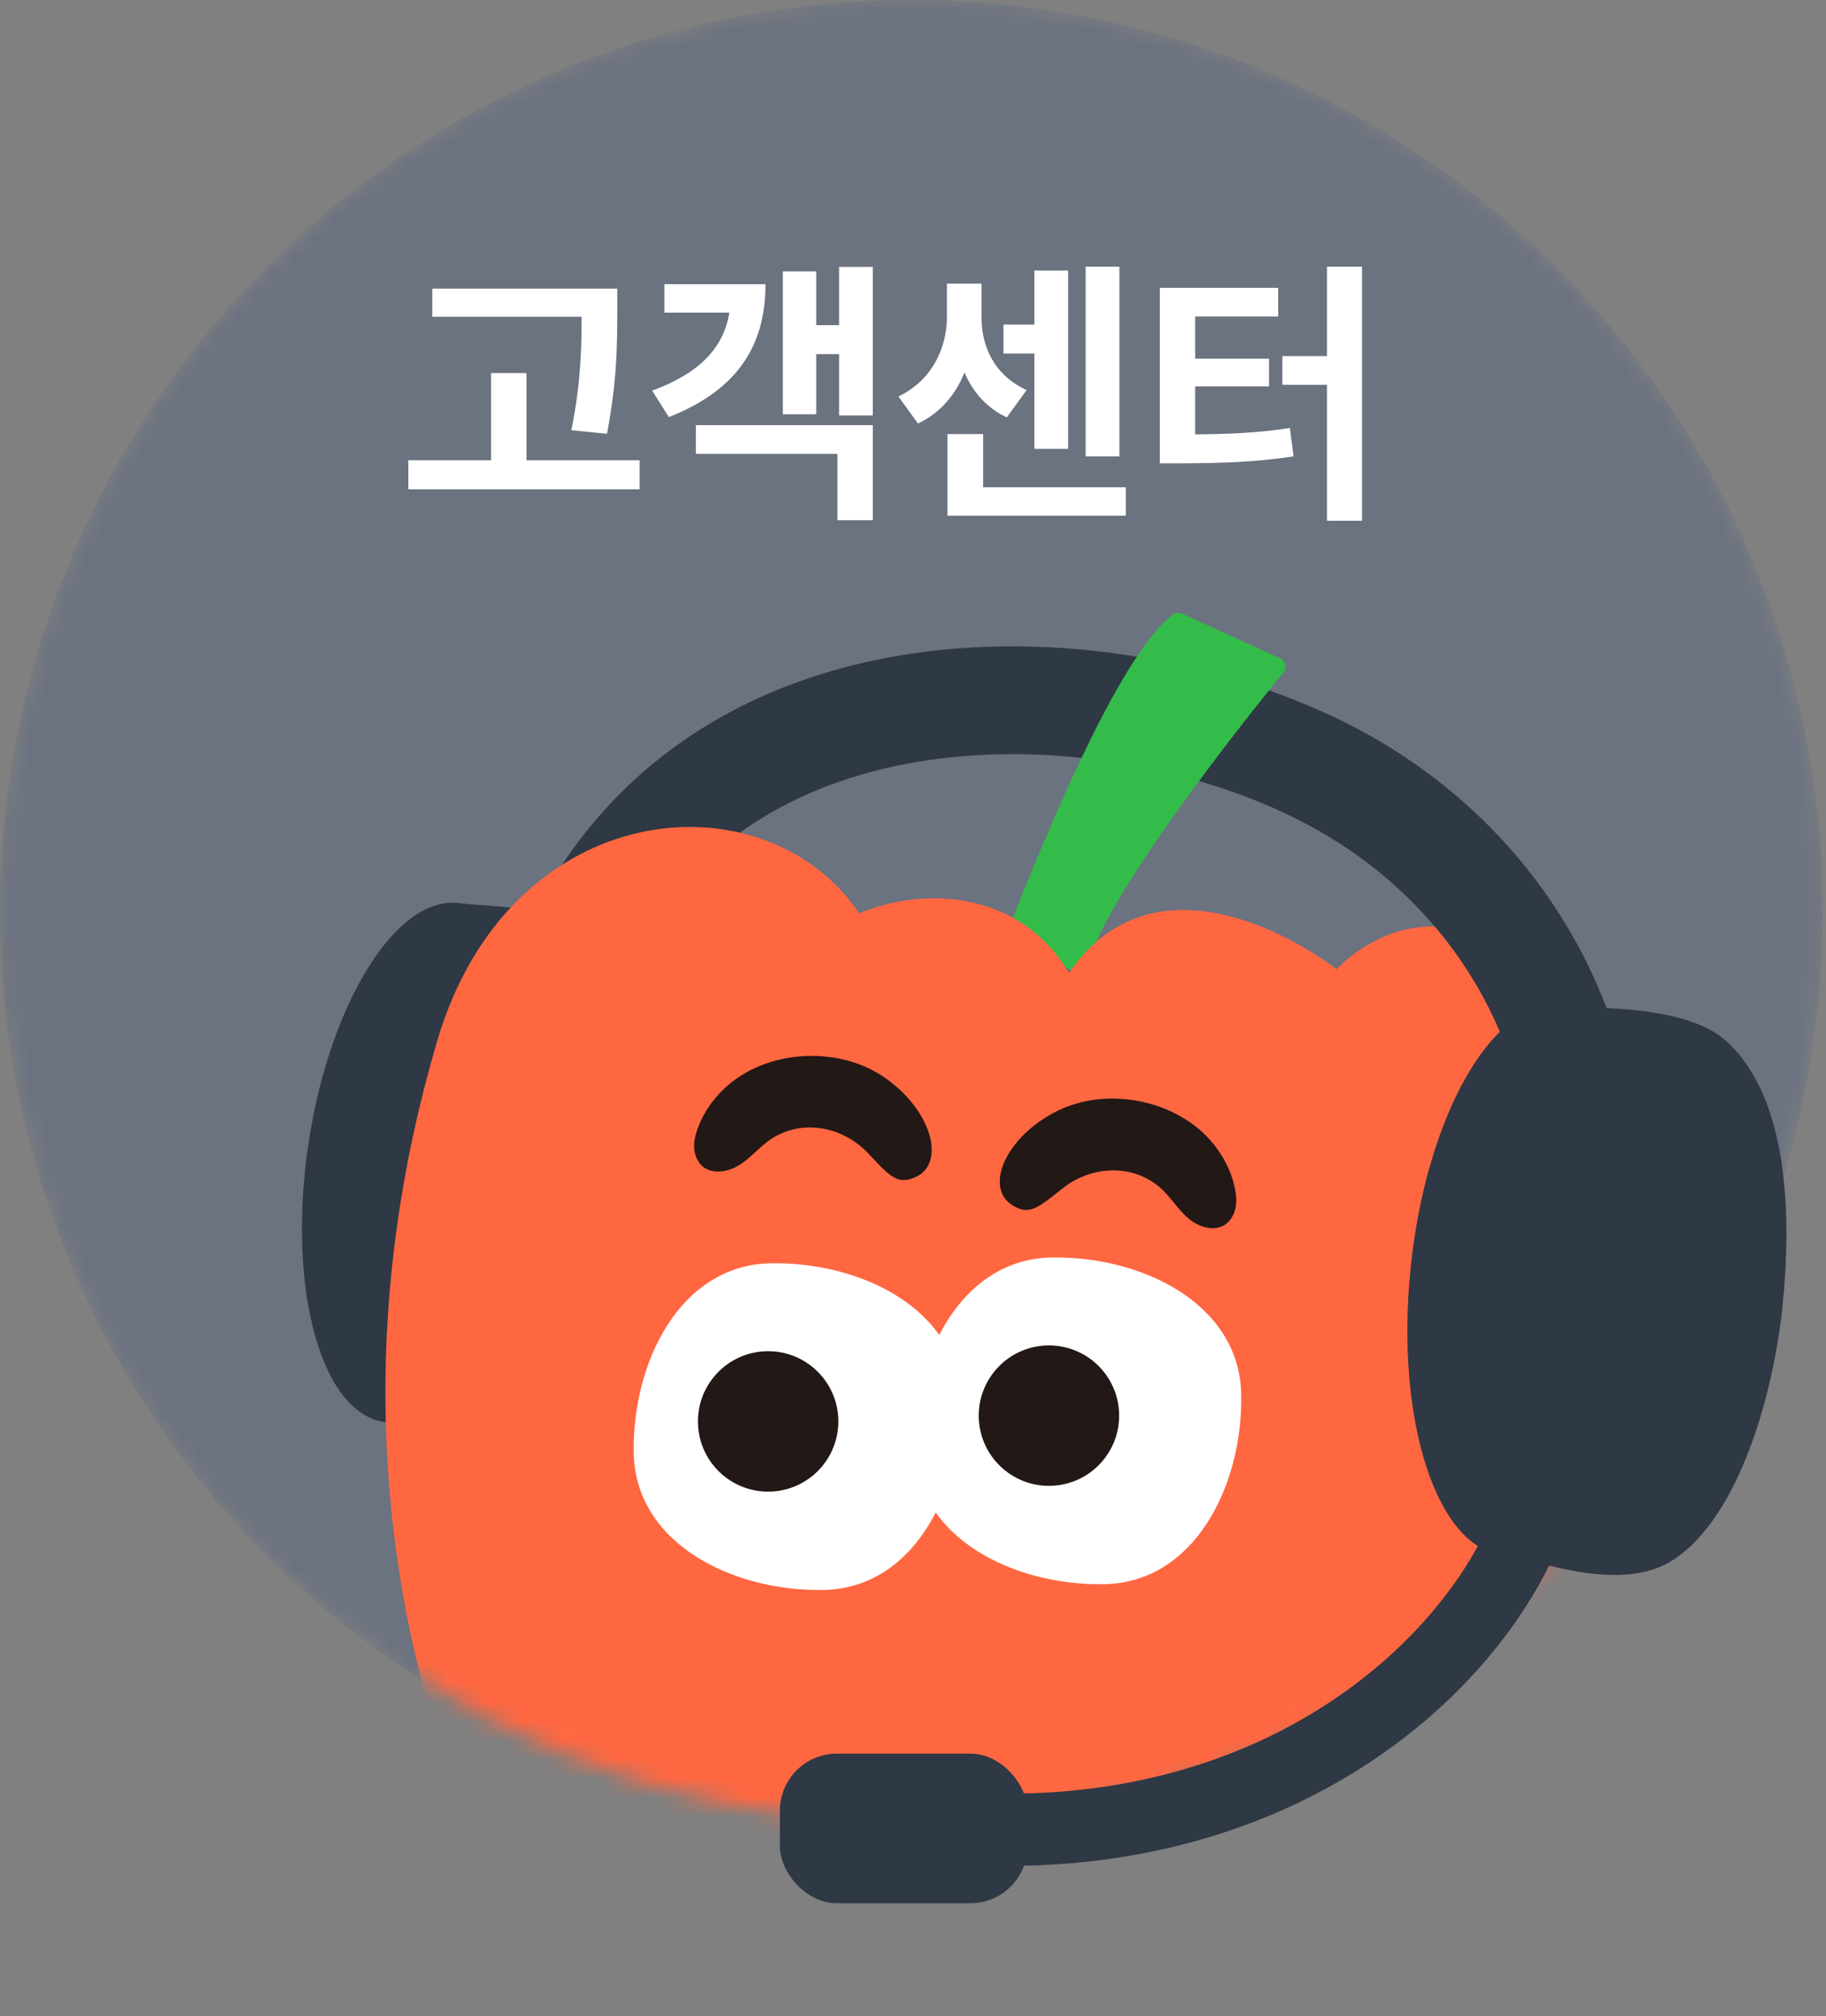 <svg width="96" height="106" viewBox="0 0 96 106" fill="none" xmlns="http://www.w3.org/2000/svg">
<rect x="0" y="0" width="96" height="106" fill="#808080" stroke="none"/>
<mask id="mask0_394_620" style="mask-type:alpha" maskUnits="userSpaceOnUse" x="0" y="0" width="96" height="96">
<circle cx="47.914" cy="47.914" r="47.914" fill="#D9D9D9"/>
</mask>
<g mask="url(#mask0_394_620)">
<circle cx="47.914" cy="47.914" r="47.914" fill="#6B7280"/>
<path d="M82.589 64.573C84.671 59.048 81.38 45.873 68.4 40.019C55.419 34.164 32.986 34.653 28.246 55.904" stroke="#2F3845" stroke-width="5.667"/>
<path d="M34.676 62.947C34.068 67.104 32.126 73.295 28.696 75.348C25.914 77.013 21.674 74.971 20.193 74.754C16.885 74.269 15.097 67.772 16.199 60.242C17.301 52.712 20.876 47 24.184 47.484C25.515 47.678 30.457 47.607 32.464 49.607C35.446 52.58 35.335 58.445 34.676 62.947Z" fill="#2F3845"/>
<path d="M61.907 32.217C61.821 32.224 61.739 32.253 61.667 32.302C59.064 34.266 55.423 42.681 52.952 49.013L57.045 51.453C57.214 48.154 65.532 37.729 67.475 35.352C67.522 35.293 67.555 35.224 67.571 35.151C67.587 35.077 67.586 35.001 67.567 34.928C67.549 34.855 67.513 34.787 67.463 34.73C67.414 34.673 67.352 34.629 67.282 34.6L62.158 32.262C62.08 32.225 61.994 32.21 61.907 32.217Z" fill="#33BC4A"/>
<path d="M84.098 92.055C86.885 81.137 90.272 62.976 83.149 53.684C76.026 44.391 70.28 50.957 70.28 50.957C70.28 50.957 61.246 43.81 56.196 51.153C53.671 46.825 48.574 46.575 45.174 48.016C40.191 40.649 26.797 41.813 22.988 54.714C19.179 67.615 19.531 80.096 22.988 91.302C26.906 104.003 31.022 109.178 45.435 106.935C49.639 110.358 58.197 109.777 61.882 106.795C74.574 105.498 81.79 101.099 84.098 92.055Z" fill="#FF6741"/>
<path d="M50.492 73.592C50.59 78.348 48.069 83.488 43.313 83.586C38.557 83.683 33.417 81.163 33.32 76.407C33.222 71.65 35.743 66.511 40.499 66.413C45.255 66.315 50.395 68.836 50.492 73.592Z" fill="white"/>
<path d="M65.255 73.289C65.353 78.045 62.832 83.184 58.076 83.282C53.32 83.38 48.18 80.859 48.083 76.103C47.985 71.347 50.506 66.207 55.262 66.11C60.018 66.012 65.157 68.533 65.255 73.289Z" fill="white"/>
<circle cx="40.384" cy="74.726" r="3.691" transform="rotate(-1.177 40.384 74.726)" fill="#221815"/>
<circle cx="55.147" cy="74.422" r="3.691" transform="rotate(-1.177 55.147 74.422)" fill="#221815"/>
<path d="M43.246 55.532C41.893 55.424 40.5 55.696 39.316 56.335C38.132 56.975 37.135 58.052 36.675 59.339C36.558 59.669 36.475 60.01 36.498 60.358C36.522 60.706 36.652 61.051 36.904 61.289C37.401 61.745 38.216 61.634 38.805 61.287C39.395 60.941 39.836 60.399 40.375 59.996C42.057 58.756 44.313 59.193 45.681 60.67C46.841 61.921 47.219 62.281 48.131 61.883C49.034 61.484 49.113 60.468 48.853 59.626C48.48 58.431 47.574 57.4 46.569 56.691C45.563 55.982 44.439 55.63 43.246 55.532Z" fill="#221815"/>
<path d="M58.965 57.771C60.319 57.858 61.659 58.326 62.74 59.128C63.82 59.93 64.653 61.139 64.924 62.478C64.993 62.822 65.026 63.172 64.953 63.512C64.88 63.853 64.702 64.176 64.418 64.375C63.861 64.756 63.071 64.529 62.537 64.102C62.003 63.675 61.644 63.075 61.168 62.6C59.681 61.132 57.385 61.242 55.82 62.508C54.493 63.581 54.068 63.883 53.222 63.359C52.385 62.835 52.452 61.817 52.83 61.022C53.37 59.892 54.414 59.001 55.51 58.443C56.607 57.885 57.77 57.698 58.965 57.771Z" fill="#221815"/>
<path d="M32.454 15.175H22.727V16.654H30.579C30.572 18.222 30.55 20.097 30.037 22.616L31.912 22.807C32.447 19.98 32.447 18.105 32.454 16.435V15.175ZM21.468 25.722H33.626V24.198H27.679V19.613H25.818V24.198H21.468V25.722ZM45.887 14.032H44.114V17.094H42.913V14.267H41.155V21.781H42.913V18.617H44.114V21.84H45.887V14.032ZM34.285 20.536L35.164 21.928C38.643 20.558 40.247 18.295 40.247 14.94H34.93V16.435H38.343C38.057 18.244 36.805 19.621 34.285 20.536ZM36.585 23.861H44.026V27.348H45.887V22.352H36.585V23.861ZM58.851 14.018H57.078V23.993H58.851V14.018ZM47.234 20.844L48.26 22.265C49.439 21.715 50.237 20.748 50.706 19.584C51.145 20.602 51.863 21.444 52.933 21.942L53.973 20.507C52.259 19.723 51.592 18.192 51.6 16.654V14.911H49.783V16.654C49.783 18.229 49.051 19.972 47.234 20.844ZM49.812 27.113H59.188V25.619H51.688V22.821H49.812V27.113ZM52.757 18.588H54.383V23.598H56.155V14.223H54.383V17.064H52.757V18.588ZM71.609 14.018H69.764V18.72H67.42V20.229H69.764V27.377H71.609V14.018ZM60.975 24.359H62.029C64.314 24.352 66.058 24.286 68.006 23.993L67.815 22.499C66.168 22.755 64.688 22.821 62.835 22.836V20.316H66.717V18.852H62.835V16.64H67.2V15.131H60.975V24.359Z" fill="white"/>
<path d="M82.589 64.573C84.671 59.048 81.38 45.873 68.4 40.019" stroke="#2F3845" stroke-width="5.667"/>
</g>
<path d="M81.256 76.353C80.711 84.264 69.5 98 49 96" stroke="#2F3845" stroke-width="3.796"/>
<rect x="41" y="92.192" width="13.016" height="7.864" rx="3" fill="#2F3845"/>
<path d="M93.714 68.668C93.266 73.069 91.51 79.669 87.999 81.986C85.151 83.866 80.597 81.914 79.03 81.755C75.529 81.399 73.348 74.65 74.159 66.68C74.969 58.71 78.464 52.538 81.965 52.894C83.373 53.037 88.567 52.733 90.77 54.743C94.043 57.731 94.198 63.904 93.714 68.668Z" fill="#2F3845"/>
</svg>
